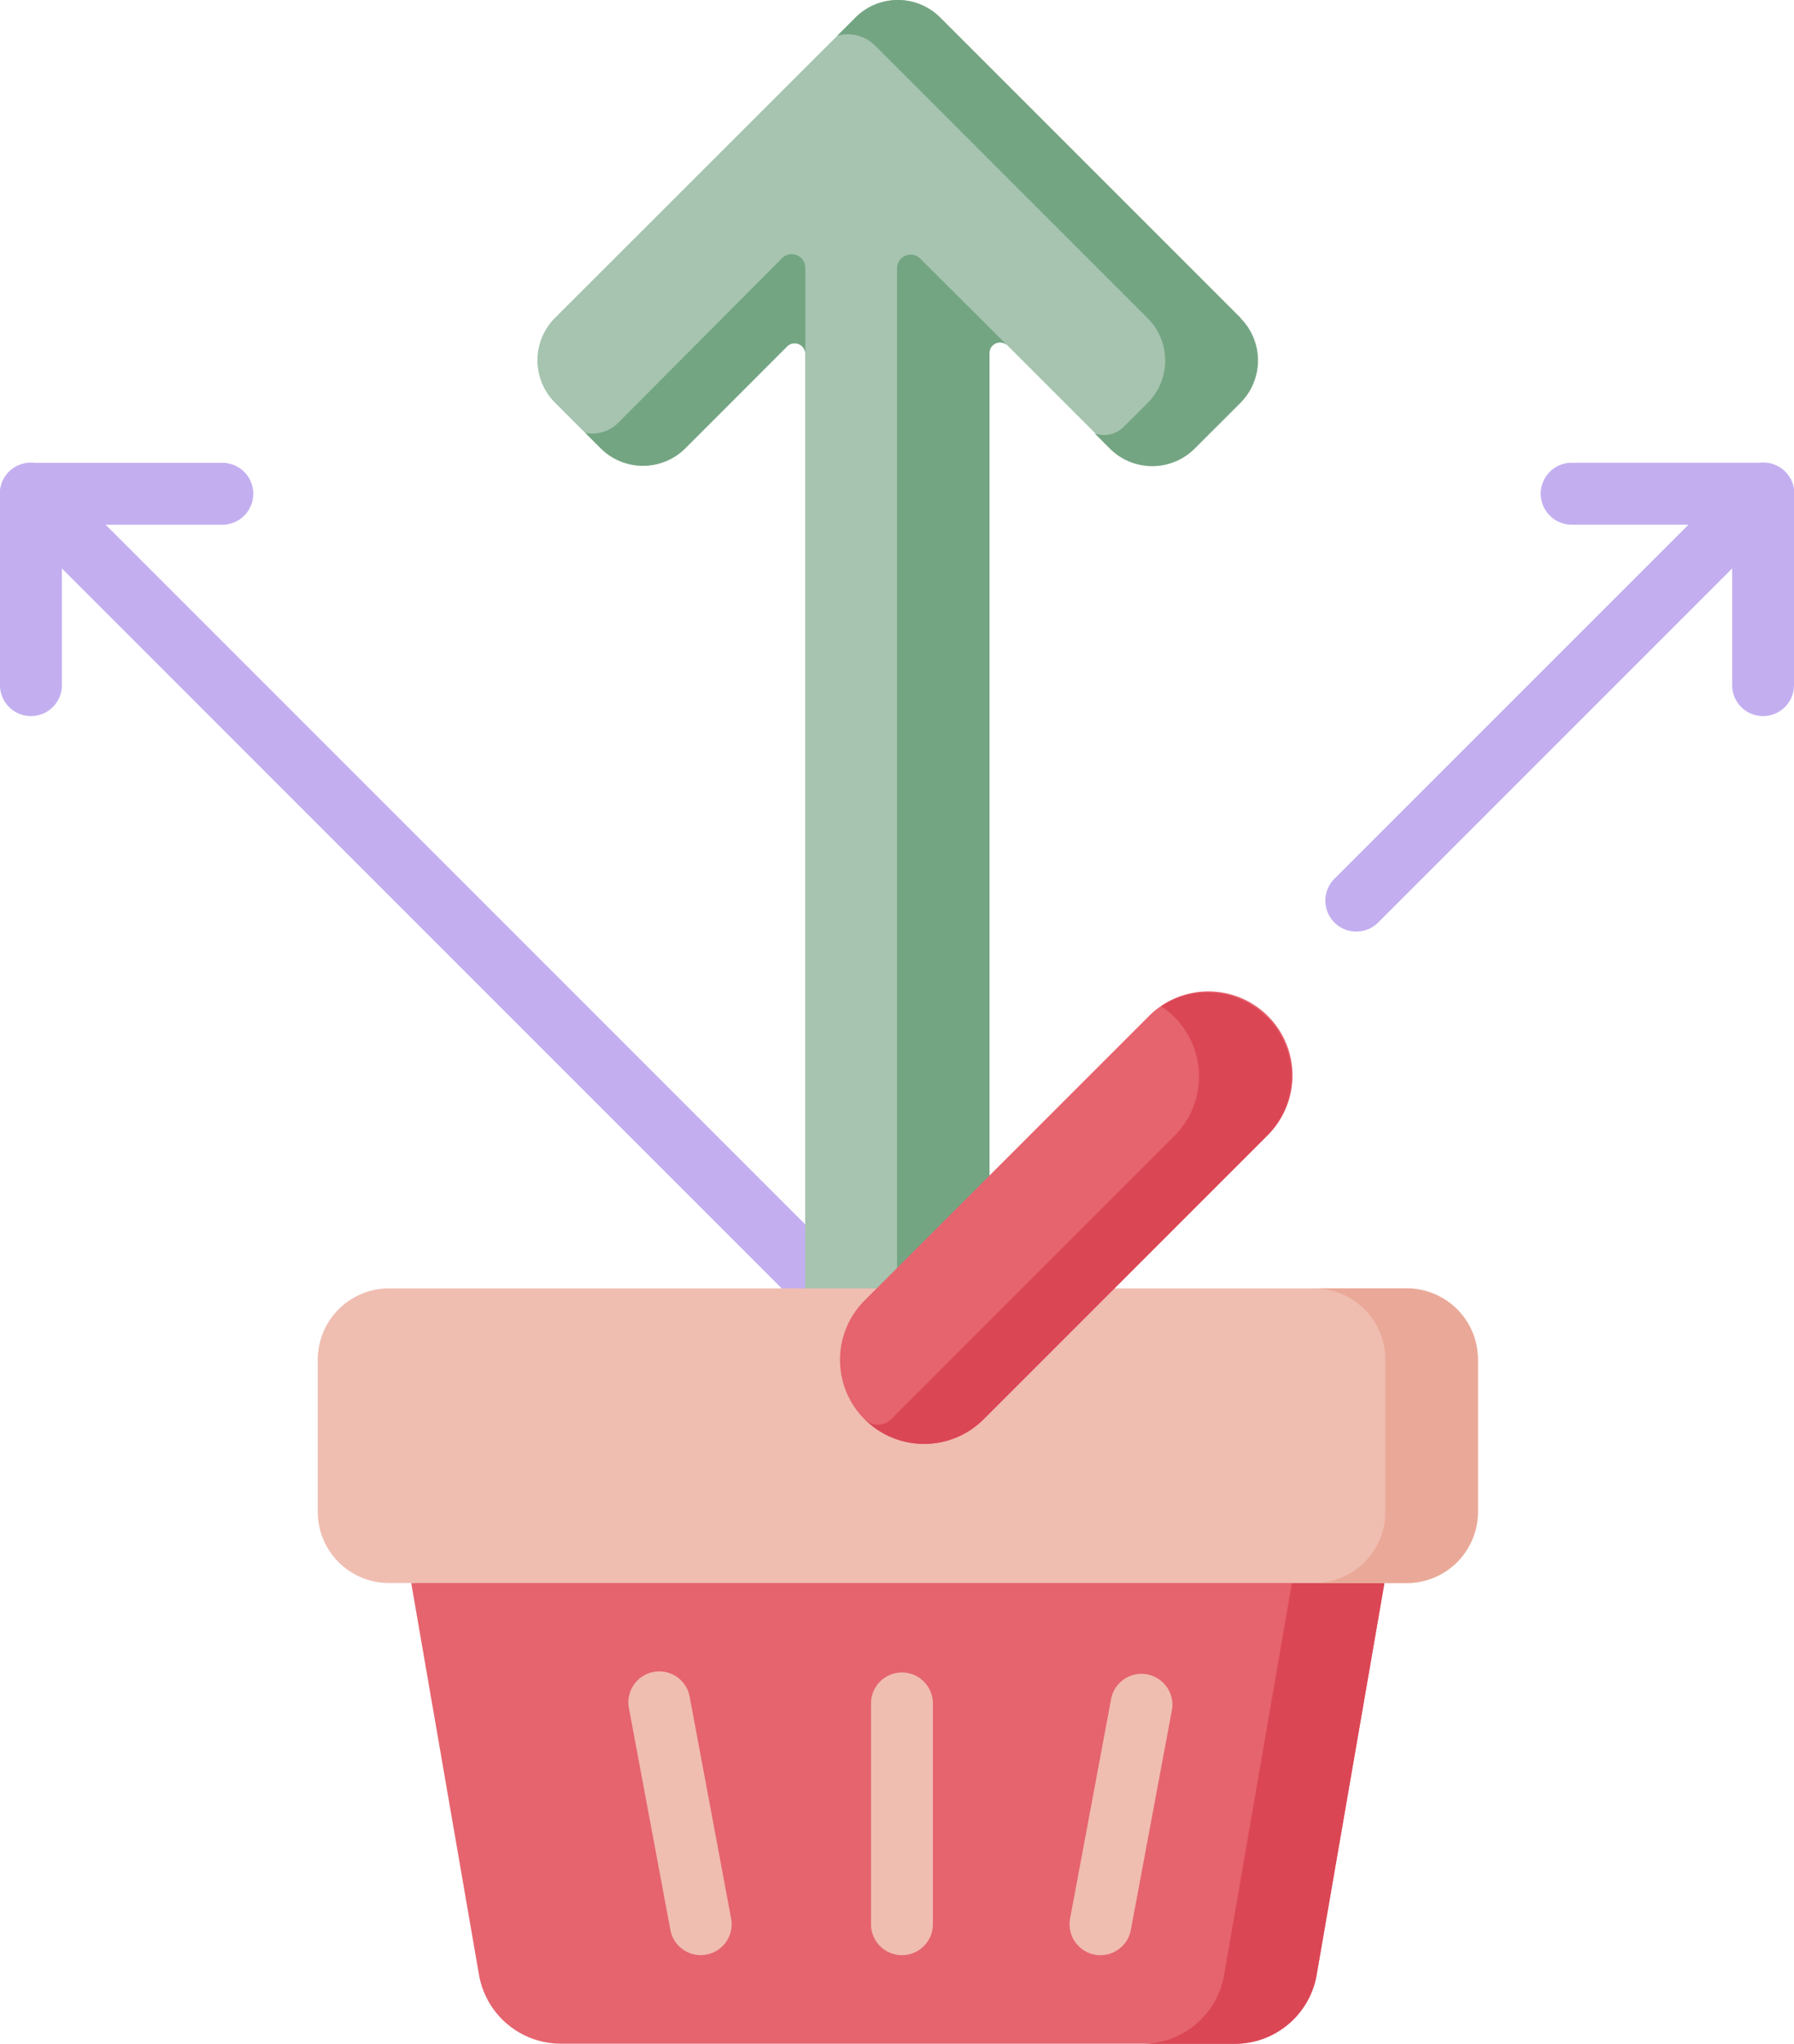 <svg xmlns="http://www.w3.org/2000/svg" width="29.526" height="33.634" viewBox="0 0 29.526 33.634">
  <g id="Basket_Size" data-name="Basket Size" transform="translate(-30.249)">
    <g id="Group_2139" data-name="Group 2139" transform="translate(30.249 7.616)">
      <g id="Group_2137" data-name="Group 2137" transform="translate(0 0)">
        <path id="Path_2500" data-name="Path 2500" d="M44.256,126.671a.508.508,0,0,1-.36-.149l-13.5-13.5a.509.509,0,0,1,.72-.72l13.5,13.5a.509.509,0,0,1-.36.869Z" transform="translate(-30.249 -112.155)" fill="#c3aff0"/>
      </g>
      <g id="Group_2138" data-name="Group 2138" transform="translate(0)">
        <path id="Path_2501" data-name="Path 2501" d="M30.759,116.323a.509.509,0,0,1-.509-.509v-3.15a.509.509,0,0,1,.509-.509h3.15a.509.509,0,0,1,0,1.019H31.269v2.641A.509.509,0,0,1,30.759,116.323Z" transform="translate(-30.25 -112.155)" fill="#c3aff0"/>
      </g>
    </g>
    <g id="Group_2141" data-name="Group 2141" transform="translate(35.479 0)">
      <path id="Path_2502" data-name="Path 2502" d="M143.477,381.2H132.388a1.369,1.369,0,0,1-1.349-1.135l-1.115-6.446,7.85-.731,8.166.731-1.115,6.446A1.369,1.369,0,0,1,143.477,381.2Z" transform="translate(-128.386 -347.569)" fill="#e5646e"/>
      <path id="Path_2503" data-name="Path 2503" d="M309.531,383.662l-1.115,6.446a1.369,1.369,0,0,1-1.349,1.135h1.523a1.369,1.369,0,0,0,1.349-1.135l1.115-6.446Z" transform="translate(-293.499 -357.609)" fill="#db4655"/>
      <path id="Path_2504" data-name="Path 2504" d="M172.116,6.628l-.75.75a.987.987,0,0,1-1.395,0l-1.687-1.687a.174.174,0,0,0-.3.124V21.2l-3.033,1.829V5.828a.175.175,0,0,0-.3-.124l-1.673,1.674a.987.987,0,0,1-1.395,0l-.75-.75a.987.987,0,0,1,0-1.395L165.779.291a.987.987,0,0,1,1.395,0l4.942,4.942A.987.987,0,0,1,172.116,6.628Z" transform="translate(-156.929 -0.002)" fill="#a6c4af"/>
      <g id="Group_2140" data-name="Group 2140" transform="translate(4.405)">
        <path id="Path_2505" data-name="Path 2505" d="M249.481,63.193a.174.174,0,0,0-.3.124V78.705H247.66V61.917a.224.224,0,0,1,.382-.158Z" transform="translate(-242.531 -57.503)" fill="#74a583"/>
        <path id="Path_2506" data-name="Path 2506" d="M175.749,61.839v1.417a.175.175,0,0,0-.3-.124l-1.673,1.674a.987.987,0,0,1-1.395,0l-.253-.253a.6.6,0,0,0,.543-.167l2.693-2.705A.224.224,0,0,1,175.749,61.839Z" transform="translate(-172.13 -57.43)" fill="#74a583"/>
        <path id="Path_2507" data-name="Path 2507" d="M239.866,5.231,234.924.289a.986.986,0,0,0-1.395,0l-.3.3a.635.635,0,0,1,.624.162l4.485,4.485a.986.986,0,0,1,0,1.395l-.391.391a.465.465,0,0,1-.48.111l.249.249a.986.986,0,0,0,1.395,0l.751-.75a.986.986,0,0,0,0-1.395Z" transform="translate(-229.085 0)" fill="#74a583"/>
      </g>
      <path id="Path_2508" data-name="Path 2508" d="M125.185,312.223h-16.75a1.172,1.172,0,0,0-1.172,1.172V315.9a1.171,1.171,0,0,0,1.172,1.171h16.75a1.171,1.171,0,0,0,1.172-1.171v-2.508A1.172,1.172,0,0,0,125.185,312.223Z" transform="translate(-107.263 -291.021)" fill="#f0bdb1"/>
      <path id="Path_2509" data-name="Path 2509" d="M350.277,312.223h-1.523a1.172,1.172,0,0,1,1.171,1.172V315.9a1.171,1.171,0,0,1-1.171,1.171h1.523a1.172,1.172,0,0,0,1.172-1.171v-2.508A1.172,1.172,0,0,0,350.277,312.223Z" transform="translate(-332.355 -291.021)" fill="#eaa998"/>
      <path id="Path_2510" data-name="Path 2510" d="M234.235,247.5a1.384,1.384,0,0,1,0-1.957l4.664-4.664a1.384,1.384,0,1,1,1.957,1.957l-4.664,4.664A1.384,1.384,0,0,1,234.235,247.5Z" transform="translate(-225.235 -224.143)" fill="#e5646e"/>
      <path id="Path_2511" data-name="Path 2511" d="M246.476,240.878a1.383,1.383,0,0,0-1.74-.177,1.4,1.4,0,0,1,.217.177,1.384,1.384,0,0,1,0,1.957L240.29,247.5l0,0a.307.307,0,0,1-.429,0,1.362,1.362,0,0,0,.213.174,1.384,1.384,0,0,0,1.74-.177l4.663-4.664a1.384,1.384,0,0,0,0-1.957Z" transform="translate(-230.855 -224.142)" fill="#db4655"/>
    </g>
    <g id="Group_2142" data-name="Group 2142" transform="translate(44.584 27.523)">
      <path id="Path_2512" data-name="Path 2512" d="M241.859,409.964a.509.509,0,0,1-.509-.509v-3.633a.509.509,0,0,1,1.019,0v3.633A.509.509,0,0,1,241.859,409.964Z" transform="translate(-241.35 -405.313)" fill="#f0bdb1"/>
    </g>
    <g id="Group_2143" data-name="Group 2143" transform="translate(40.594 27.523)">
      <path id="Path_2513" data-name="Path 2513" d="M183.776,409.961a.509.509,0,0,1-.5-.416l-.679-3.633a.509.509,0,1,1,1-.187l.679,3.633a.509.509,0,0,1-.407.594A.5.5,0,0,1,183.776,409.961Z" transform="translate(-182.588 -405.31)" fill="#f0bdb1"/>
    </g>
    <g id="Group_2144" data-name="Group 2144" transform="translate(47.85 27.523)">
      <path id="Path_2514" data-name="Path 2514" d="M289.953,409.962a.51.51,0,0,1-.5-.6l.679-3.633a.509.509,0,0,1,1,.187l-.679,3.633A.509.509,0,0,1,289.953,409.962Z" transform="translate(-289.443 -405.31)" fill="#f0bdb1"/>
    </g>
    <g id="Group_2147" data-name="Group 2147" transform="translate(52.061 7.616)">
      <g id="Group_2145" data-name="Group 2145" transform="translate(0 0)">
        <path id="Path_2515" data-name="Path 2515" d="M351.96,119.869a.509.509,0,0,1-.36-.869l6.7-6.7a.509.509,0,1,1,.72.72l-6.7,6.7A.508.508,0,0,1,351.96,119.869Z" transform="translate(-351.45 -112.155)" fill="#c3aff0"/>
      </g>
      <g id="Group_2146" data-name="Group 2146" transform="translate(3.546)">
        <path id="Path_2516" data-name="Path 2516" d="M407.326,116.323a.509.509,0,0,1-.509-.509v-2.641h-2.641a.509.509,0,1,1,0-1.019h3.15a.509.509,0,0,1,.509.509v3.15A.509.509,0,0,1,407.326,116.323Z" transform="translate(-403.667 -112.155)" fill="#c3aff0"/>
      </g>
    </g>
  </g>
</svg>
